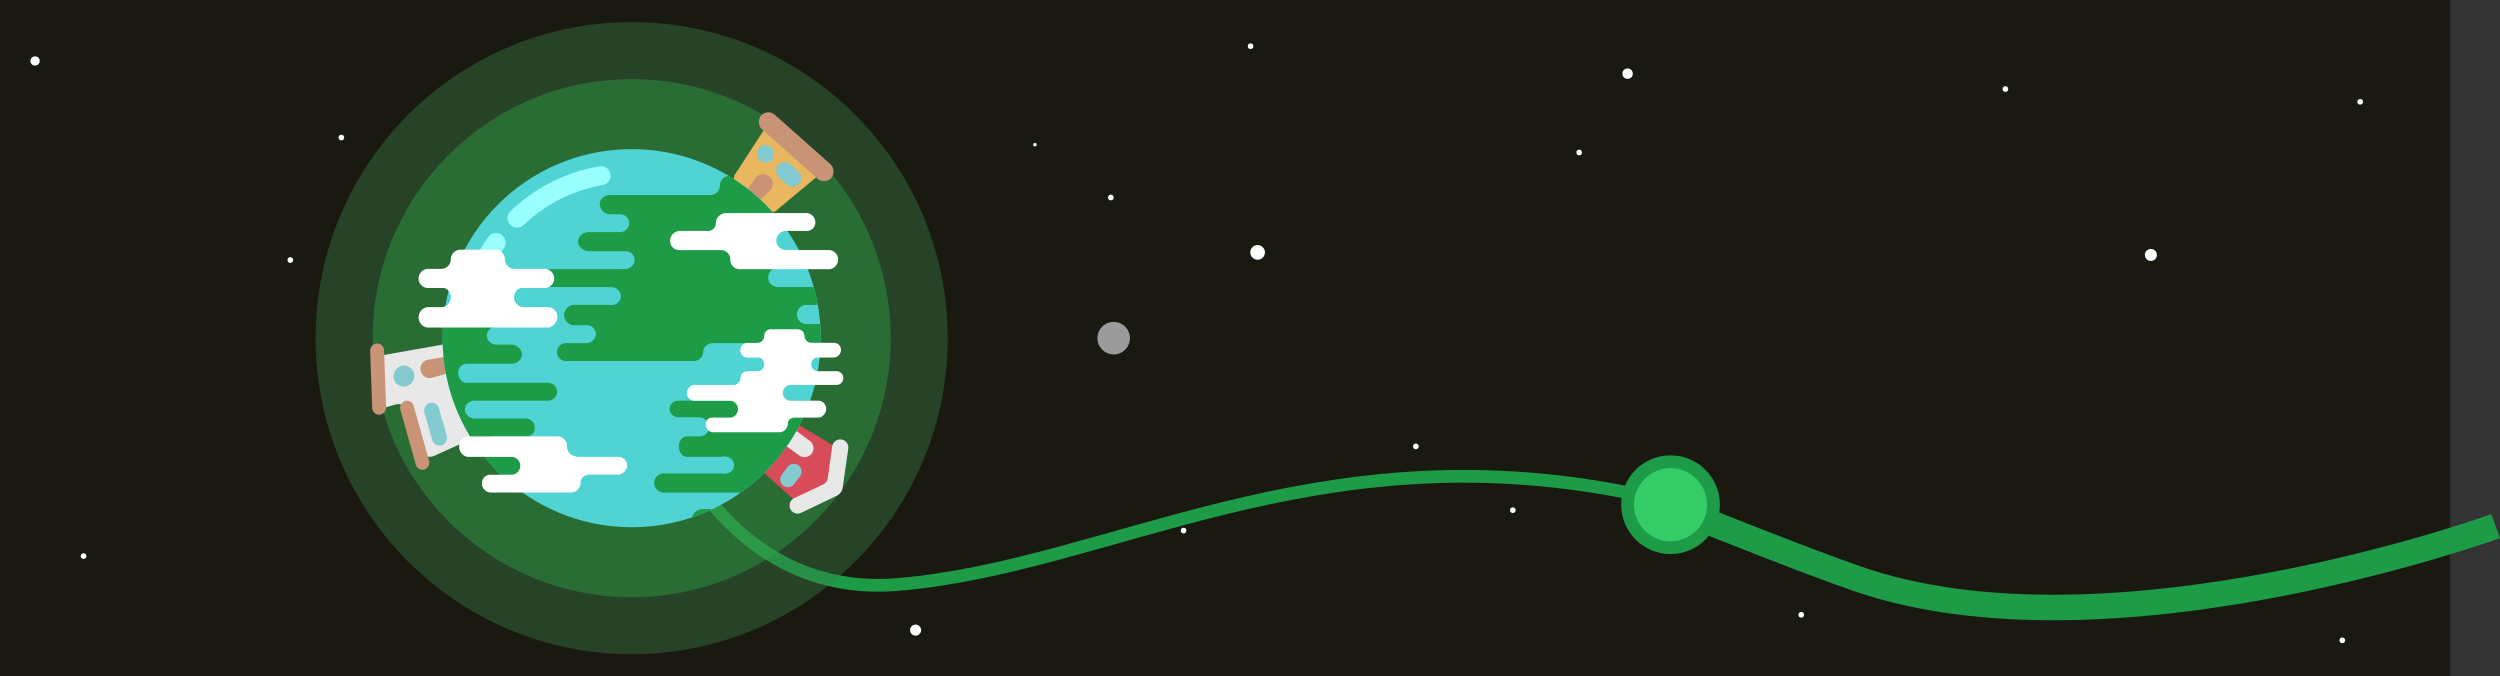 <svg id="illustration" xmlns="http://www.w3.org/2000/svg" xmlns:xlink="http://www.w3.org/1999/xlink" viewBox="0 0 1959.08 530"><rect x="0" y="0" width="1959.08" height="530" fill="#333333" stroke="none"/><defs><style>.cls-1,.cls-17,.cls-4,.cls-6{fill:none;}.cls-2{fill:#191911;}.cls-3{fill:#fff;}.cls-4,.cls-5,.cls-6{stroke:#1d9b46;}.cls-17,.cls-4,.cls-5,.cls-6{stroke-miterlimit:10;}.cls-4,.cls-5{stroke-width:10px;}.cls-5{fill:#3c6;}.cls-17,.cls-5{stroke-linecap:round;}.cls-6{stroke-width:20px;}.cls-7{fill:#3a7c47;}.cls-7,.cls-8{opacity:0.41;}.cls-8{fill:#2da847;}.cls-9{fill:#e8b760;}.cls-10{fill:#84cbd1;}.cls-11{fill:#c99375;}.cls-12{fill:#d84c5a;}.cls-13{fill:#e8e8e8;}.cls-14{fill:#50d3d3;}.cls-15{clip-path:url(#clip-path);}.cls-16{fill:#1d9b46;}.cls-17{stroke:#9ff;stroke-width:15px;}.cls-18{fill:#9b9b9b;}</style><clipPath id="clip-path"><circle class="cls-1" cx="495" cy="265" r="148.16"/></clipPath></defs><title>B2-header_V2</title><rect id="space" class="cls-2" width="1920" height="530"/><g id="stars"><circle class="cls-3" cx="980" cy="36.19" r="2.22"/><circle class="cls-3" cx="811" cy="113.37" r="1.36"/><circle class="cls-3" cx="870.5" cy="154.78" r="2.22"/><circle class="cls-3" cx="1275.44" cy="57.71" r="4.06" transform="translate(-1.21 73.29) rotate(-3.29)"/><circle class="cls-3" cx="1237.5" cy="119.49" r="2.22" transform="translate(-4.82 71.22) rotate(-3.29)"/><circle class="cls-3" cx="985.5" cy="197.78" r="5.75"/><circle class="cls-3" cx="1185.5" cy="399.78" r="2.22"/><circle class="cls-3" cx="1109.5" cy="349.78" r="2.22"/><circle class="cls-3" cx="927.5" cy="415.78" r="2.22"/><circle class="cls-3" cx="717.5" cy="493.78" r="4.33"/><circle class="cls-3" cx="227.5" cy="203.78" r="2.22"/><circle class="cls-3" cx="267.5" cy="107.78" r="2.22"/><circle class="cls-3" cx="27.5" cy="47.78" r="3.61"/><circle class="cls-3" cx="65.5" cy="435.78" r="2.22"/><circle class="cls-3" cx="1835.5" cy="501.78" r="2.22"/><circle class="cls-3" cx="1685.5" cy="199.78" r="4.72"/><circle class="cls-3" cx="1571.5" cy="69.78" r="2.22"/><circle class="cls-3" cx="1849.5" cy="79.78" r="2.22"/><circle class="cls-3" cx="1411.5" cy="481.78" r="2.22"/></g><g id="connection"><path id="left" class="cls-4" d="M495,265s44,207,209,193,323.87-121,571.44-72"/><circle id="ball" class="cls-5" cx="1309.1" cy="395.51" r="33.67"/><path id="right" class="cls-6" d="M1339.78,409.38s73.94,29.62,114.88,43.89c198.23,69.11,501-41,501-41"/></g><g id="planet"><g id="globe"><g id="aura"><circle id="outer" class="cls-7" cx="495" cy="265" r="247.67"/><circle id="inner" class="cls-8" cx="495" cy="265" r="203"/></g><g id="houses"><g id="yellow-house"><path class="cls-9" d="M600.52,164.92l-23.37-20.74a6,6,0,0,1-.51-8.48l22.24-34.29a7.7,7.7,0,0,1,10.87-.65l30,26.59a7.7,7.7,0,0,1,.65,10.87L609,164.42A6,6,0,0,1,600.52,164.92Z"/><rect class="cls-10" x="606.89" y="129.89" width="22.2" height="13.59" rx="6.8" ry="6.8" transform="translate(246.55 -375.78) rotate(41.59)"/><rect class="cls-10" x="593.05" y="113.79" width="13.59" height="13.59" rx="6.8" ry="6.8" transform="translate(231.28 -367.79) rotate(41.59)"/><path class="cls-11" d="M603.1,138.43h0a7.49,7.49,0,0,0-10.57.63l-9.17,12.42,9.13,8.1L603.73,149A7.49,7.49,0,0,0,603.1,138.43Z"/><rect class="cls-11" x="587.09" y="107.42" width="73.62" height="15.16" rx="7.58" ry="7.58" transform="translate(233.63 -385.17) rotate(41.59)"/></g><g id="red-house"><polygon class="cls-12" points="598.25 370.22 625.76 332.8 662.37 354.8 653.39 381.94 630.16 398.61 598.25 370.22"/><path class="cls-13" d="M660.4,381.74a8.49,8.49,0,0,1-5.11,6.95h0L627.8,401.85a6.36,6.36,0,0,1-8.47-3h0a6.36,6.36,0,0,1,3-8.47l22.74-10.76a6.36,6.36,0,0,0,3.58-4.87l3.49-24.91a6.36,6.36,0,0,1,7.18-5.42h0a6.36,6.36,0,0,1,5.42,7.18l-4.36,30.16"/><path class="cls-13" d="M627.37,338.08h0a7.07,7.07,0,0,1,7.07,7.07v14.61a0,0,0,0,1,0,0H620.3a0,0,0,0,1,0,0V345.15a7.07,7.07,0,0,1,7.07-7.07Z" transform="translate(1280.1 50.13) rotate(126.32)"/><rect class="cls-10" x="609.79" y="366.49" width="19.98" height="12.19" rx="6.1" ry="6.1" transform="translate(1287.08 93.94) rotate(126.32)"/></g><g id="white-house"><path class="cls-13" d="M301.11,278.13l47.6-8.45,21.1,74.14L339.5,357.55a10,10,0,0,1-12.38-6.89L319,322a7.25,7.25,0,0,0-9-5l-6.05,1.72a7.25,7.25,0,0,1-9.23-6.71l-0.88-23.88A10,10,0,0,1,301.11,278.13Z"/><rect class="cls-11" x="296.42" y="333.79" width="55.93" height="10.88" rx="5.44" ry="5.44" transform="matrix(-0.27, -0.96, 0.96, -0.27, 86.92, 744.09)"/><rect class="cls-11" x="268.34" y="291.64" width="55.93" height="10.88" rx="5.44" ry="5.44" transform="translate(10.02 603.82) rotate(-92.05)"/><rect class="cls-10" x="308.27" y="286.44" width="16.55" height="16.55" rx="8.27" ry="8.27" transform="translate(119.75 679.84) rotate(-105.89)"/><rect class="cls-10" x="324.1" y="326.46" width="34.54" height="11.84" rx="5.92" ry="5.92" transform="translate(115.13 751.7) rotate(-105.89)"/><path class="cls-11" d="M351.4,279.15l3.48,12.22L338.77,296a7.28,7.28,0,0,1-9-5h0a7.28,7.28,0,0,1,5-9Z"/></g></g><circle id="water" class="cls-14" cx="495" cy="265" r="148.16"/><g id="land"><g class="cls-15"><path class="cls-16" d="M677.43,153H630.14a7,7,0,0,0-7.14,6.86q0,0.13,0,.25v0.09c0,3.46,2.18,5.8,5.56,7.8H655c4.17,0,7,2.63,7,6.61v-0.08c0,4-2.82,6.47-7,6.47H613.79c-3.7,1-6.56,3.85-6.56,7.51S610,195,613.64,196H672c4.17,0,7.55,3,7.55,7s-3.38,7-7.55,7H607.64a7.89,7.89,0,0,0-5.64,7.68h0c0,3.83,2.7,6.27,6.65,7.27h35a7.18,7.18,0,0,1,7.35,7q0,0.09,0,.17v0.09c0,4-3.18,6.73-7.35,6.73H632a7.5,7.5,0,0,0,0,15h31.23a7.66,7.66,0,0,1,5.34,2,7.79,7.79,0,0,1,2.21,5.43,7.67,7.67,0,0,1-7.55,7.54H558.69c-4.17,0-7.71,3-7.71,7h0c0,4-3.39,7-7.56,7H443.48a7,7,0,0,1,0-14H459.3a7.64,7.64,0,0,0,7.67-7.46,6.27,6.27,0,0,0-2.29-4.77,7.67,7.67,0,0,0-5.42-1.78h-9.37c-4.17,0-7.89-4.09-7.89-8.07v-0.08a8.24,8.24,0,0,1,7.88-7.85h26.58l2.47,0.2c4.16,0,7.52-2.95,7.55-6.91a7.38,7.38,0,0,0-7.55-7.15l-2.45-.14H431.37c-4.17,0-7.55-3-7.55-7s3.38-7,7.55-7H485.6l4.09-.14a7.25,7.25,0,0,0,7.55-6.94v-0.06a6.8,6.8,0,0,0-6.56-6.87H461.42c-4.2,0-8.42-3.54-8.42-7.55v-0.11c0-4,4.21-7.34,8.42-7.34h24.31A7.1,7.1,0,0,0,493,175q0-.12,0-0.23v-0.09c0-4-3.16-6.78-7.36-6.78h-7.75A8.13,8.13,0,0,1,470,160.1V160c0-4,3.69-7.12,7.89-7.12H556.6a7.63,7.63,0,0,0,7.55-7.5,7.63,7.63,0,0,1,7.55-7.5H677.43A7.57,7.57,0,0,1,677.43,153Z"/></g><g class="cls-15"><path class="cls-16" d="M766.19,444H718.9c-4.17,0-8.9-3.4-8.9-7.37v-0.09c0-3.46,3.94-6.54,7.32-7.54h26.45c4.17,0,7.23-2.89,7.23-6.87v0.08a7.11,7.11,0,0,0-7-7.21H702.55c-3.7,0-6.56-3.35-6.56-7s2.78-6,6.4-7h58.35a7.5,7.5,0,0,0,0-15H696.41c-3.47,0-5.41-3.45-5.41-6.94h0c0-3.83,2.46-6,6.41-8h35c4.17,0,7.59-2.46,7.59-6.44v-0.09c0-4-3.41-6.47-7.59-6.47H720.77c-4.17,0-7.55-4-7.55-8s3.38-8,7.55-8H752c2.09,0,4-.36,5.34-1.66a7.06,7.06,0,0,0,2.21-5.11A7.41,7.41,0,0,0,752,328H647.45c-4.17,0-7.71-3-7.71-7h0c0-4-3.39-7-7.56-7H532.24c-4.14,0-7.5,2.55-7.5,6.5s3.36,6.5,7.5,6.5h15.83a8,8,0,0,1,7.67,7.83,6.94,6.94,0,0,1-2.29,5.08A7.91,7.91,0,0,1,548,342h-9.37c-4.17,0-6.65,3.83-6.65,7.81v0.08c0,4,2.47,8.11,6.65,8.11h26.58l2.47-.33c4.16,0,7.52,2.88,7.55,6.84s-3.39,6.75-7.55,6.75l-2.45-.26h-45.1a7.5,7.5,0,0,0,0,15h58.33c4.15,0,7.52,2.6,7.55,6.55a6.42,6.42,0,0,1-6.4,6.44H550.18c-4.2,0-8.18,4.28-8.18,8.29v0.11c0,4,4,7.6,8.18,7.6h24.37l-0.44-.15a6.68,6.68,0,0,1,6.88,6.47q0,0.27,0,.53V422c0,4-2.4,7-6.6,7h-7.75a7.69,7.69,0,0,0-7.65,7.51v0.11a7.57,7.57,0,0,0,7.65,7.38h78.72a7.63,7.63,0,0,1,7.55,7.5,7.63,7.63,0,0,0,7.55,7.5H766.19A7.5,7.5,0,1,0,766.19,444Z"/></g><g class="cls-15"><path class="cls-16" d="M434.5,358H387.21c-4.17,0-7.21-4.16-7.21-8.13v-0.09a8.14,8.14,0,0,1,5.63-7.78h26.45c4.17,0,6.92-2.65,6.92-6.63v0.08c0-4-2.75-7.45-6.92-7.45H370.86c-3.7-1-6.56-3.35-6.56-7s2.78-6,6.4-7H429c4.17,0,7.55-3,7.55-7s-3.38-7-7.55-7H364.72a8,8,0,0,1-5.72-7.7h0c0-3.83,2.78-7.25,6.73-7.25h35c4.17,0,8.27-3.22,8.27-7.2v-0.09c0-4-4.1-7.71-8.27-7.71H389.09c-4.17,0-7.55-3-7.55-7s3.38-7,7.55-7h31.23a7.67,7.67,0,0,0,5.34-2,7.78,7.78,0,0,0,2.21-5.42,7.67,7.67,0,0,0-7.55-7.54H315.77c-4.17,0-7.71-3-7.71-7h0c0-4-3.39-7-7.56-7H200.55a7,7,0,0,0,0,14h15.83a7.63,7.63,0,0,1,7.67,7.45,6.29,6.29,0,0,1-2.29,4.77,7.68,7.68,0,0,1-5.42,1.78H207c-4.17,0-8,4.07-8,8v0.08c0,4,3.79,6.87,8,6.87h26.58l2.47,0.29a7.6,7.6,0,0,1,7.55,7.41A7.5,7.5,0,0,1,236,285H188.44c-4.17,0-7.55,3-7.55,7s3.38,7,7.55,7h54.24l4.09,0.13a7.26,7.26,0,0,1,7.55,7v0c0,3.64-2.87,5.88-6.56,6.88H218.49c-4.2,0-8.49,3.52-8.49,7.53v0.11c0,4,4.29,6.36,8.49,6.36h24.37l-0.09.47a7.48,7.48,0,0,1,7.23,7.65v0.09c0,4-3.09,6.8-7.29,6.8H235c-4.2,0-7,3.74-7,7.75v0.11c0,4,2.76,8.14,7,8.14h78.72c4.17,0,7.55,3,7.55,7s3.38,7,7.55,7H434.5c4.17,0,7.55-3,7.55-7S438.67,358,434.5,358Z"/></g></g><g id="shine"><path class="cls-17" d="M405.21,170.88A126.89,126.89,0,0,1,471,137.64"/><path class="cls-17" d="M383.29,198.49q2.53-4.3,5.38-8.37"/></g><g id="clouds"><path class="cls-3" d="M484.24,358H451.58a9.82,9.82,0,0,1-1.13-.66,7.54,7.54,0,0,1-6.15-7.27l-0.08-.19,0.08-.38a7.43,7.43,0,0,0-7.11-7.5H367a7.32,7.32,0,0,0-5.09,2.27,9,9,0,0,0-2.11,5.8c0,4,3.22,7.93,7.2,7.93h33.69a7,7,0,0,1,0,14H384.81a6.88,6.88,0,0,0-5.09,1.71,7,7,0,0,0-2.11,5,7.27,7.27,0,0,0,7.2,7.28h62.81a7.6,7.6,0,0,0,5.18-2.33,7.72,7.72,0,0,0,2.2-5.25v-0.06c0-4,3.06-6.36,7-6.36h22.23a7.62,7.62,0,0,0,5.09-2.55,6.35,6.35,0,0,0,2.11-4.73C491.44,360.75,488.22,358,484.24,358Z"/><path class="cls-3" d="M532.3,196H565a7.3,7.3,0,0,1,7.28,7.09h0.08l-0.08.38a7.43,7.43,0,0,0,7.11,7.5h70.19a7.39,7.39,0,0,0,5.09-2.34,7.6,7.6,0,0,0,2.11-5.27,7.37,7.37,0,0,0-7.2-7.4H615.86a7.5,7.5,0,0,1,0-15h15.88a6.67,6.67,0,0,0,7.18-6.12q0-.32,0-0.64a7.24,7.24,0,0,0-7.2-7.24H568.92a8.19,8.19,0,0,0-5.45,2.26A7.82,7.82,0,0,0,561,174.4v0.06c0,3.95-2.52,6.5-6.48,6.5H532.3a7.88,7.88,0,0,0-7.2,7.74,7.25,7.25,0,0,0,7.2,7.3h0Z"/><path class="cls-3" d="M436.75,248.2a8.68,8.68,0,0,1-2.18,5.78c-1.35,1.35-3.21,2.69-5.27,2.69H335.46c-4.12,0-7.45-3.81-7.45-7.93a8.18,8.18,0,0,1,2.18-5.58,7.71,7.71,0,0,1,5.27-2.49H345.8a7.56,7.56,0,0,0,7.46-7.57c0-3.6-2.56-7.43-6-7.43h-11.8a7.35,7.35,0,0,1-7.45-7.25v-0.09a7.67,7.67,0,0,1,2.18-5.37,7.5,7.5,0,0,1,5.27-2.29H345.8a7.39,7.39,0,0,0,7.46-7.32v-0.06a7.62,7.62,0,0,1,2.18-5.35,7.51,7.51,0,0,1,5.27-2.27h27.51a7.49,7.49,0,0,1,7.45,7.5,7.49,7.49,0,0,0,7.46,7.5h23.68a7.59,7.59,0,0,1,7.45,7.62,7.4,7.4,0,0,1-7.42,7.38h-18c-3.4,0-6,3.82-6,7.43a7.56,7.56,0,0,0,7.49,7.57h19A7.52,7.52,0,0,1,436.75,248.2Z"/><path class="cls-3" d="M641.43,314H619.58a6.12,6.12,0,0,1-6.08-6.11,6.4,6.4,0,0,1,1.78-4.44,6.09,6.09,0,0,1,4.3-1.8h35.75a5.43,5.43,0,0,0,3.91-1.52,5.66,5.66,0,0,0,1.62-4,5.28,5.28,0,0,0-5.33-5.23H641.24a5.44,5.44,0,0,1-5.54-5.34v-0.07c0-2.66,1.9-5.3,4.42-5.3h13.36a5.77,5.77,0,0,0,3.91-1.89,5.92,5.92,0,0,0,1.66-4.12,5.58,5.58,0,0,0-5.54-5.57H635.94a5.4,5.4,0,0,1-5.54-5.25s0-.07,0-0.1A5.4,5.4,0,0,0,625,258H604.42a5.21,5.21,0,0,0-5.52,4.88q0,0.18,0,.36a5.5,5.5,0,0,1-5.52,5.47h-7.68a5.56,5.56,0,0,0-3.91,1.65,6,6,0,0,0-1.66,4.12,5.78,5.78,0,0,0,5.54,5.77h8.79c2.49,0,4.42,2.64,4.42,5.3a5.44,5.44,0,0,1-5.46,5.41h-7.74a5.36,5.36,0,0,0-5.38,5.45,5.23,5.23,0,0,1-1.76,3.72,5.44,5.44,0,0,1-3.91,1.53H544.23a6.36,6.36,0,0,0-4.22,2.12,6,6,0,0,0,0,8.5,6.07,6.07,0,0,0,4.23,1.77h27.93c3.38,0,6.12,3.23,6.12,6.59s-2.74,6.59-6.12,6.59H559c-1.66,0-3.13.18-4.22,1.25a5.9,5.9,0,0,0-1.75,4.21,6.07,6.07,0,0,0,6,6.07h52.06a6.65,6.65,0,0,0,4.36-2.08,6.81,6.81,0,0,0,1.9-4.51h0c0-3.25,2.4-4.94,5.68-4.94h18.43c1.66,0,3.13-1.19,4.22-2.27a7,7,0,0,0,1.75-4.64A6.29,6.29,0,0,0,641.43,314Z"/></g></g></g><circle id="moon" class="cls-18" cx="872.72" cy="265" r="12.75"/><g id="rocket"> <g> <path id="bigflame_5_" class="st16" d="M1913.3-262.6c0,0,22.4-24.9,61.9-15.1c-0.5,40.7-30.2,56.1-30.2,56.1"/> <path id="bigflame_4_" class="st17" d="M1911.7-261.4c0,0,16.5-20.3,50.3-6.2c5.2,36.3-18.6,47.2-18.6,47.2"/> <path id="bigflame_3_" class="st18" d="M1911.7-261.4c0,0,8.2-13.9,36.2,4.8c11.1,31.8-4.4,36.2-4.4,36.2"/> <path class="st11" d="M1907.7-243c0,0-5.8-12.3,5.5-21c-0.5,5.5,10.1,13.2,16.2,11.5c-1,5,2.1,8.5,2.1,8.5s2.6,3.9,7.7,4.2 c-3.2,5.5,1.6,17.6,7.1,18.6c-11.3,8.7-21.7,0.1-21.7,0.1"/> <path class="st1" d="M1874.2-221.3c2.7-3.8,6-7.5,10-10.6c17-13.1,32.1-22,42.6-8.4s-1.8,26-18.8,39.1c-4,3.1-8.4,5.4-12.8,7"/> <path class="st11" d="M1874.2-221.3c-8.5,12.3-10.5,26.3-8.8,28.5s15.7,3.8,29.8-1.4c0,0,6-9.6-2.1-20.1 C1885-224.7,1874.2-221.3,1874.2-221.3z"/> <ellipse transform="matrix(0.791 -0.612 0.612 0.791 517.718 1107.504)" class="st19" cx="1879.8" cy="-204" rx="8.1" ry="8.1"/> </g> </g></svg>